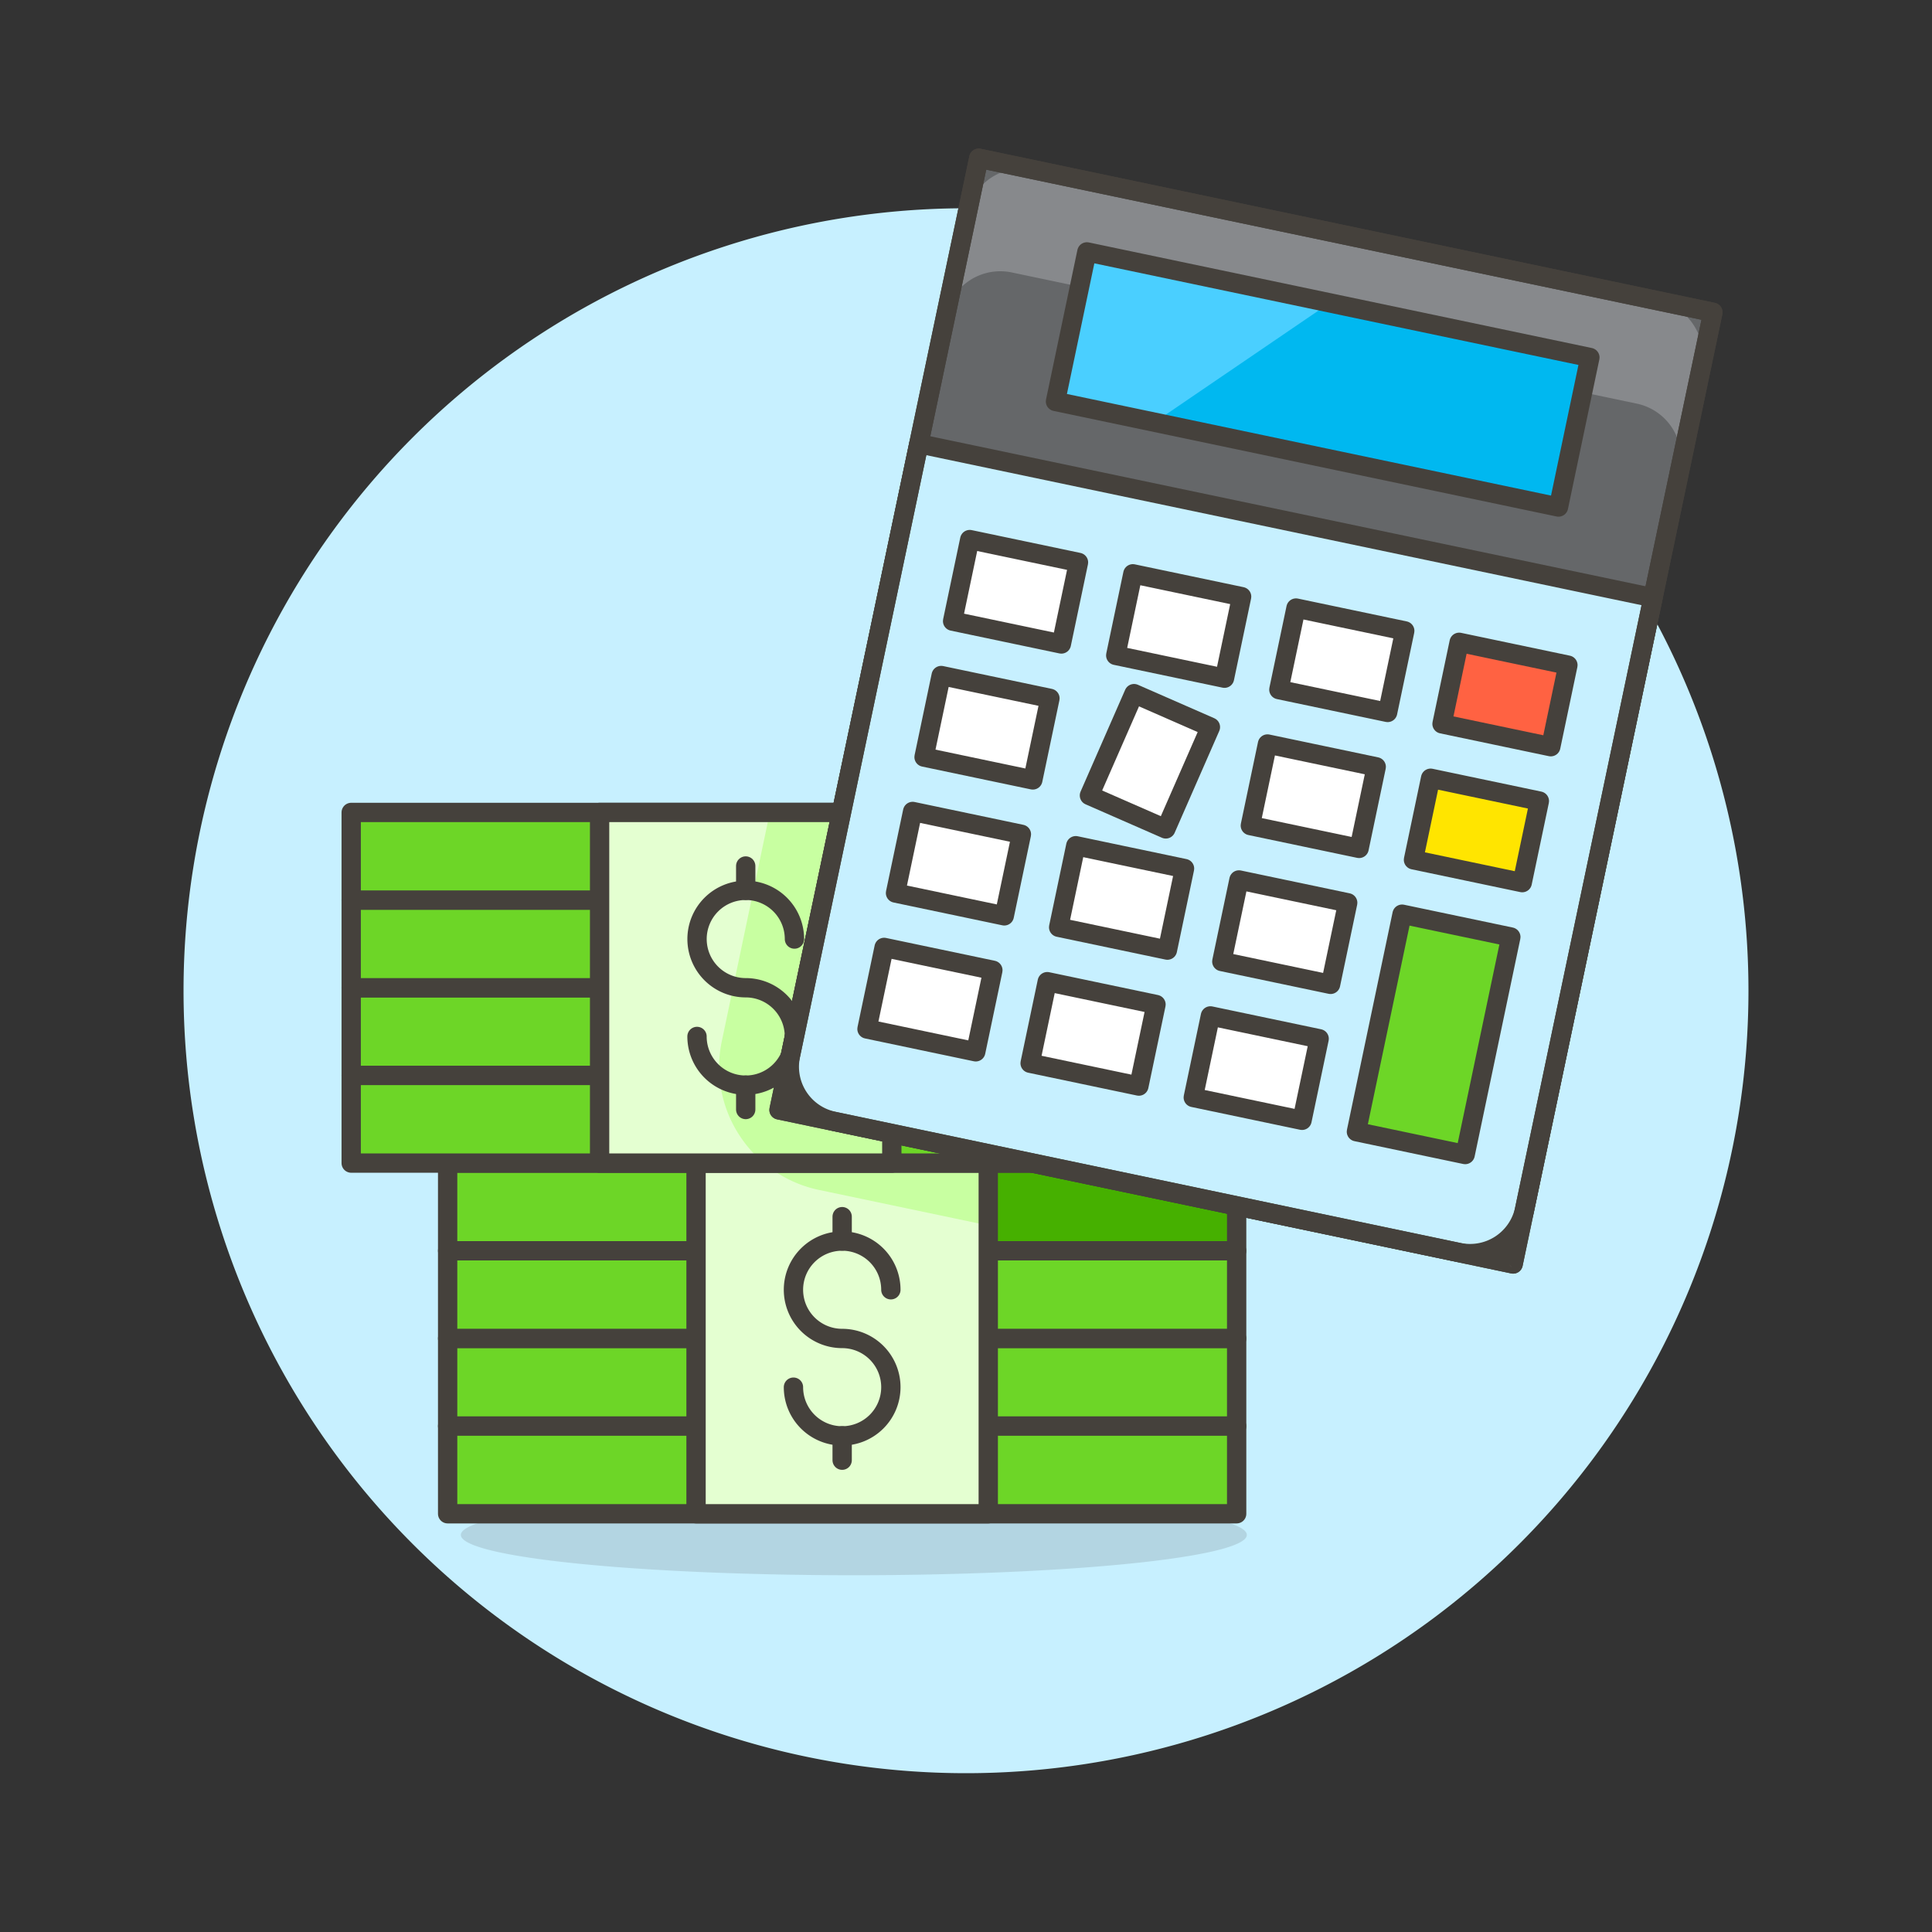 <svg viewBox="0 0 48 48" height="48" width="48" xmlns="http://www.w3.org/2000/svg"><rect x="0" y="0" width="48" height="48" fill="#333333" stroke="none"/><g transform="matrix(0.48,0,0,0.48,0,0)"><path d="M10.000 51.280 A40.000 40.000 0 1 0 90.000 51.280 A40.000 40.000 0 1 0 10.000 51.280 Z" fill="#C7F0FF" stroke="#C7F0FF"></path><path d="M23.854 79.447 A20.341 2.087 0 1 0 64.536 79.447 A20.341 2.087 0 1 0 23.854 79.447 Z" fill="#45413c" opacity=".15"></path><path d="M36.027,60.2h-11.6a1.26,1.26,0,0,0-1.261,1.261v2.016a1.261,1.261,0,0,0,1.261,1.261h11.6Z" fill="#6dd627"></path><path d="M62.749,60.2h-11.6V64.74h11.6a1.261,1.261,0,0,0,1.26-1.261V61.463A1.261,1.261,0,0,0,62.749,60.2Z" fill="#46b000"></path><path d="M23.170 69.277 L64.009 69.277 L64.009 73.814 L23.170 73.814 Z" fill="#6dd627" stroke="#45413c" stroke-linecap="round" stroke-linejoin="round"></path><path d="M23.170 73.815 L64.009 73.815 L64.009 78.352 L23.170 78.352 Z" fill="#6dd627" stroke="#45413c" stroke-linecap="round" stroke-linejoin="round"></path><path d="M23.170 64.740 L64.009 64.740 L64.009 69.277 L23.170 69.277 Z" fill="#6dd627" stroke="#45413c" stroke-linecap="round" stroke-linejoin="round"></path><path d="M23.170 60.202 L64.009 60.202 L64.009 64.739 L23.170 64.739 Z" fill="none" stroke="#45413c" stroke-linecap="round" stroke-linejoin="round"></path><path d="M36.027 60.202H51.152V78.352H36.027z" fill="#e4ffd1"></path><path d="M42.392,61.591l8.761,1.839V60.2H39.539A6.451,6.451,0,0,0,42.392,61.591Z" fill="#c8ffa1"></path><path d="M36.027 60.202H51.152V78.352H36.027z" fill="none" stroke="#45413c" stroke-linecap="round" stroke-linejoin="round"></path><path d="M43.59 74.318L43.59 75.579" fill="none" stroke="#45413c" stroke-linecap="round" stroke-linejoin="round"></path><path d="M43.59 62.974L43.59 64.235" fill="none" stroke="#45413c" stroke-linecap="round" stroke-linejoin="round"></path><path d="M41.069,71.8a2.521,2.521,0,1,0,2.521-2.521,2.521,2.521,0,1,1,2.521-2.521" fill="none" stroke="#45413c" stroke-linecap="round" stroke-linejoin="round"></path><path d="M18.178 51.127 L59.017 51.127 L59.017 55.664 L18.178 55.664 Z" fill="#6dd627" stroke="#45413c" stroke-linecap="round" stroke-linejoin="round"></path><path d="M18.178 55.664 L59.017 55.664 L59.017 60.201 L18.178 60.201 Z" fill="#6dd627" stroke="#45413c" stroke-linecap="round" stroke-linejoin="round"></path><path d="M18.178 46.589 L59.017 46.589 L59.017 51.126 L18.178 51.126 Z" fill="#6dd627" stroke="#45413c" stroke-linecap="round" stroke-linejoin="round"></path><path d="M18.178 42.052 L59.017 42.052 L59.017 46.589 L18.178 46.589 Z" fill="#6dd627" stroke="#45413c" stroke-linecap="round" stroke-linejoin="round"></path><path d="M31.035 42.052H46.16V60.202H31.035z" fill="#e4ffd1"></path><path d="M37.362,53.887a6.46,6.46,0,0,0,.921,4.892A6.54,6.54,0,0,0,39.538,60.2h6.623V42.052H39.846Z" fill="#c8ffa1"></path><path d="M31.035 42.052H46.16V60.202H31.035z" fill="none" stroke="#45413c" stroke-linecap="round" stroke-linejoin="round"></path><path d="M38.598 56.168L38.598 57.428" fill="none" stroke="#45413c" stroke-linecap="round" stroke-linejoin="round"></path><path d="M38.598 44.824L38.598 46.084" fill="none" stroke="#45413c" stroke-linecap="round" stroke-linejoin="round"></path><path d="M36.077,53.647A2.521,2.521,0,1,0,38.6,51.126a2.521,2.521,0,1,1,2.521-2.521" fill="none" stroke="#45413c" stroke-linecap="round" stroke-linejoin="round"></path><path d="M39.326 17.393 L89.657 17.393 L89.657 56.219 L39.326 56.219 Z" fill="#656769" transform="translate(15.222 92.362) rotate(-78.146)"></path><path d="M85.845,15.575,53.476,8.781a2.885,2.885,0,0,0-3.406,2.224l-1.116,5.318A2.884,2.884,0,0,1,52.36,14.1l32.369,6.794a2.884,2.884,0,0,1,2.224,3.4l1.116-5.318A2.884,2.884,0,0,0,85.845,15.575Z" fill="#87898c"></path><path d="M39.326 17.393 L89.657 17.393 L89.657 56.219 L39.326 56.219 Z" fill="none" stroke="#45413c" stroke-linecap="round" stroke-linejoin="round" transform="translate(15.222 92.362) rotate(-78.146)"></path><path d="M47.56,22.967,40.914,54.633a2.883,2.883,0,0,0,2.223,3.4l32.37,6.794a2.884,2.884,0,0,0,3.405-2.224l6.646-31.665Z" fill="#C7F0FF" stroke="#45413c" stroke-linecap="round" stroke-linejoin="round"></path><path d="M50.407 27.754 L54.721 27.754 L54.721 33.506 L50.407 33.506 Z" fill="#ffffff" stroke="#45413c" stroke-linecap="round" stroke-linejoin="round" transform="translate(11.79 75.781) rotate(-78.146)"></path><path d="M48.930 34.790 L53.244 34.790 L53.244 40.542 L48.930 40.542 Z" fill="#ffffff" stroke="#45413c" stroke-linecap="round" stroke-linejoin="round" transform="translate(3.73 79.927) rotate(-78.146)"></path><path d="M47.453 41.827 L51.767 41.827 L51.767 47.579 L47.453 47.579 Z" fill="#ffffff" stroke="#45413c" stroke-linecap="round" stroke-linejoin="round" transform="translate(-4.331 84.072) rotate(-78.146)"></path><path d="M45.976 48.864 L50.290 48.864 L50.290 54.616 L45.976 54.616 Z" fill="#ffffff" stroke="#45413c" stroke-linecap="round" stroke-linejoin="round" transform="translate(-12.391 88.218) rotate(-78.146)"></path><path d="M58.851 29.526 L63.165 29.526 L63.165 35.278 L58.851 35.278 Z" fill="#ffffff" stroke="#45413c" stroke-linecap="round" stroke-linejoin="round" transform="translate(16.765 85.453) rotate(-78.146)"></path><path d="M56.274 40.961 L57.158 36.738 L62.788 37.917 L61.904 42.140 Z" fill="#ffffff" stroke="#45413c" stroke-linecap="round" stroke-linejoin="round" transform="matrix(0.205, -0.979, 0.979, 0.205, 8.705, 89.599)"></path><path d="M55.897 43.599 L60.211 43.599 L60.211 49.351 L55.897 49.351 Z" fill="#ffffff" stroke="#45413c" stroke-linecap="round" stroke-linejoin="round" transform="translate(0.644 93.745) rotate(-78.146)"></path><path d="M54.420 50.636 L58.734 50.636 L58.734 56.388 L54.420 56.388 Z" fill="#ffffff" stroke="#45413c" stroke-linecap="round" stroke-linejoin="round" transform="translate(-7.416 97.891) rotate(-78.146)"></path><path d="M67.295 31.298 L71.609 31.298 L71.609 37.050 L67.295 37.050 Z" fill="#ffffff" stroke="#45413c" stroke-linecap="round" stroke-linejoin="round" transform="translate(21.74 95.125) rotate(-78.146)"></path><path d="M65.818 38.335 L70.132 38.335 L70.132 44.087 L65.818 44.087 Z" fill="#ffffff" stroke="#45413c" stroke-linecap="round" stroke-linejoin="round" transform="translate(13.68 99.271) rotate(-78.146)"></path><path d="M64.341 45.372 L68.655 45.372 L68.655 51.124 L64.341 51.124 Z" fill="#ffffff" stroke="#45413c" stroke-linecap="round" stroke-linejoin="round" transform="translate(5.62 103.417) rotate(-78.146)"></path><path d="M62.864 52.409 L67.178 52.409 L67.178 58.161 L62.864 58.161 Z" fill="#ffffff" stroke="#45413c" stroke-linecap="round" stroke-linejoin="round" transform="translate(-2.441 107.563) rotate(-78.146)"></path><path d="M75.739 33.071 L80.053 33.071 L80.053 38.823 L75.739 38.823 Z" fill="#ff6242" stroke="#45413c" stroke-linecap="round" stroke-linejoin="round" transform="translate(26.715 104.798) rotate(-78.146)"></path><path d="M74.262 40.107 L78.576 40.107 L78.576 45.859 L74.262 45.859 Z" fill="#ffe500" stroke="#45413c" stroke-linecap="round" stroke-linejoin="round" transform="translate(18.655 108.943) rotate(-78.146)"></path><path d="M68.452 50.662 L79.956 50.662 L79.956 56.414 L68.452 56.414 Z" fill="#6dd627" stroke="#45413c" stroke-linecap="round" stroke-linejoin="round" transform="translate(6.565 115.162) rotate(-78.146)"></path><path d="M39.326 17.393 L89.657 17.393 L89.657 56.219 L39.326 56.219 Z" fill="none" stroke="#45413c" stroke-linecap="round" stroke-linejoin="round" transform="translate(15.222 92.362) rotate(-78.146)"></path><path d="M78.24,65.6s-.039-.06-.122-.161" fill="#ffdcd1"></path><path d="M64.507 6.339 L72.416 6.339 L72.416 32.942 L64.507 32.942 Z" fill="#00b8f0" transform="translate(35.177 82.608) rotate(-78.146)"></path><path d="M59.764,21.855l-3.634-.762a1.531,1.531,0,0,1-1.184-1.813l1-4.744a1.533,1.533,0,0,1,1.813-1.184l11.072,2.324Z" fill="#4acfff"></path><path d="M64.507 6.339 L72.416 6.339 L72.416 32.942 L64.507 32.942 Z" fill="none" stroke="#45413c" stroke-linecap="round" stroke-linejoin="round" transform="translate(35.177 82.608) rotate(-78.146)"></path></g></svg>